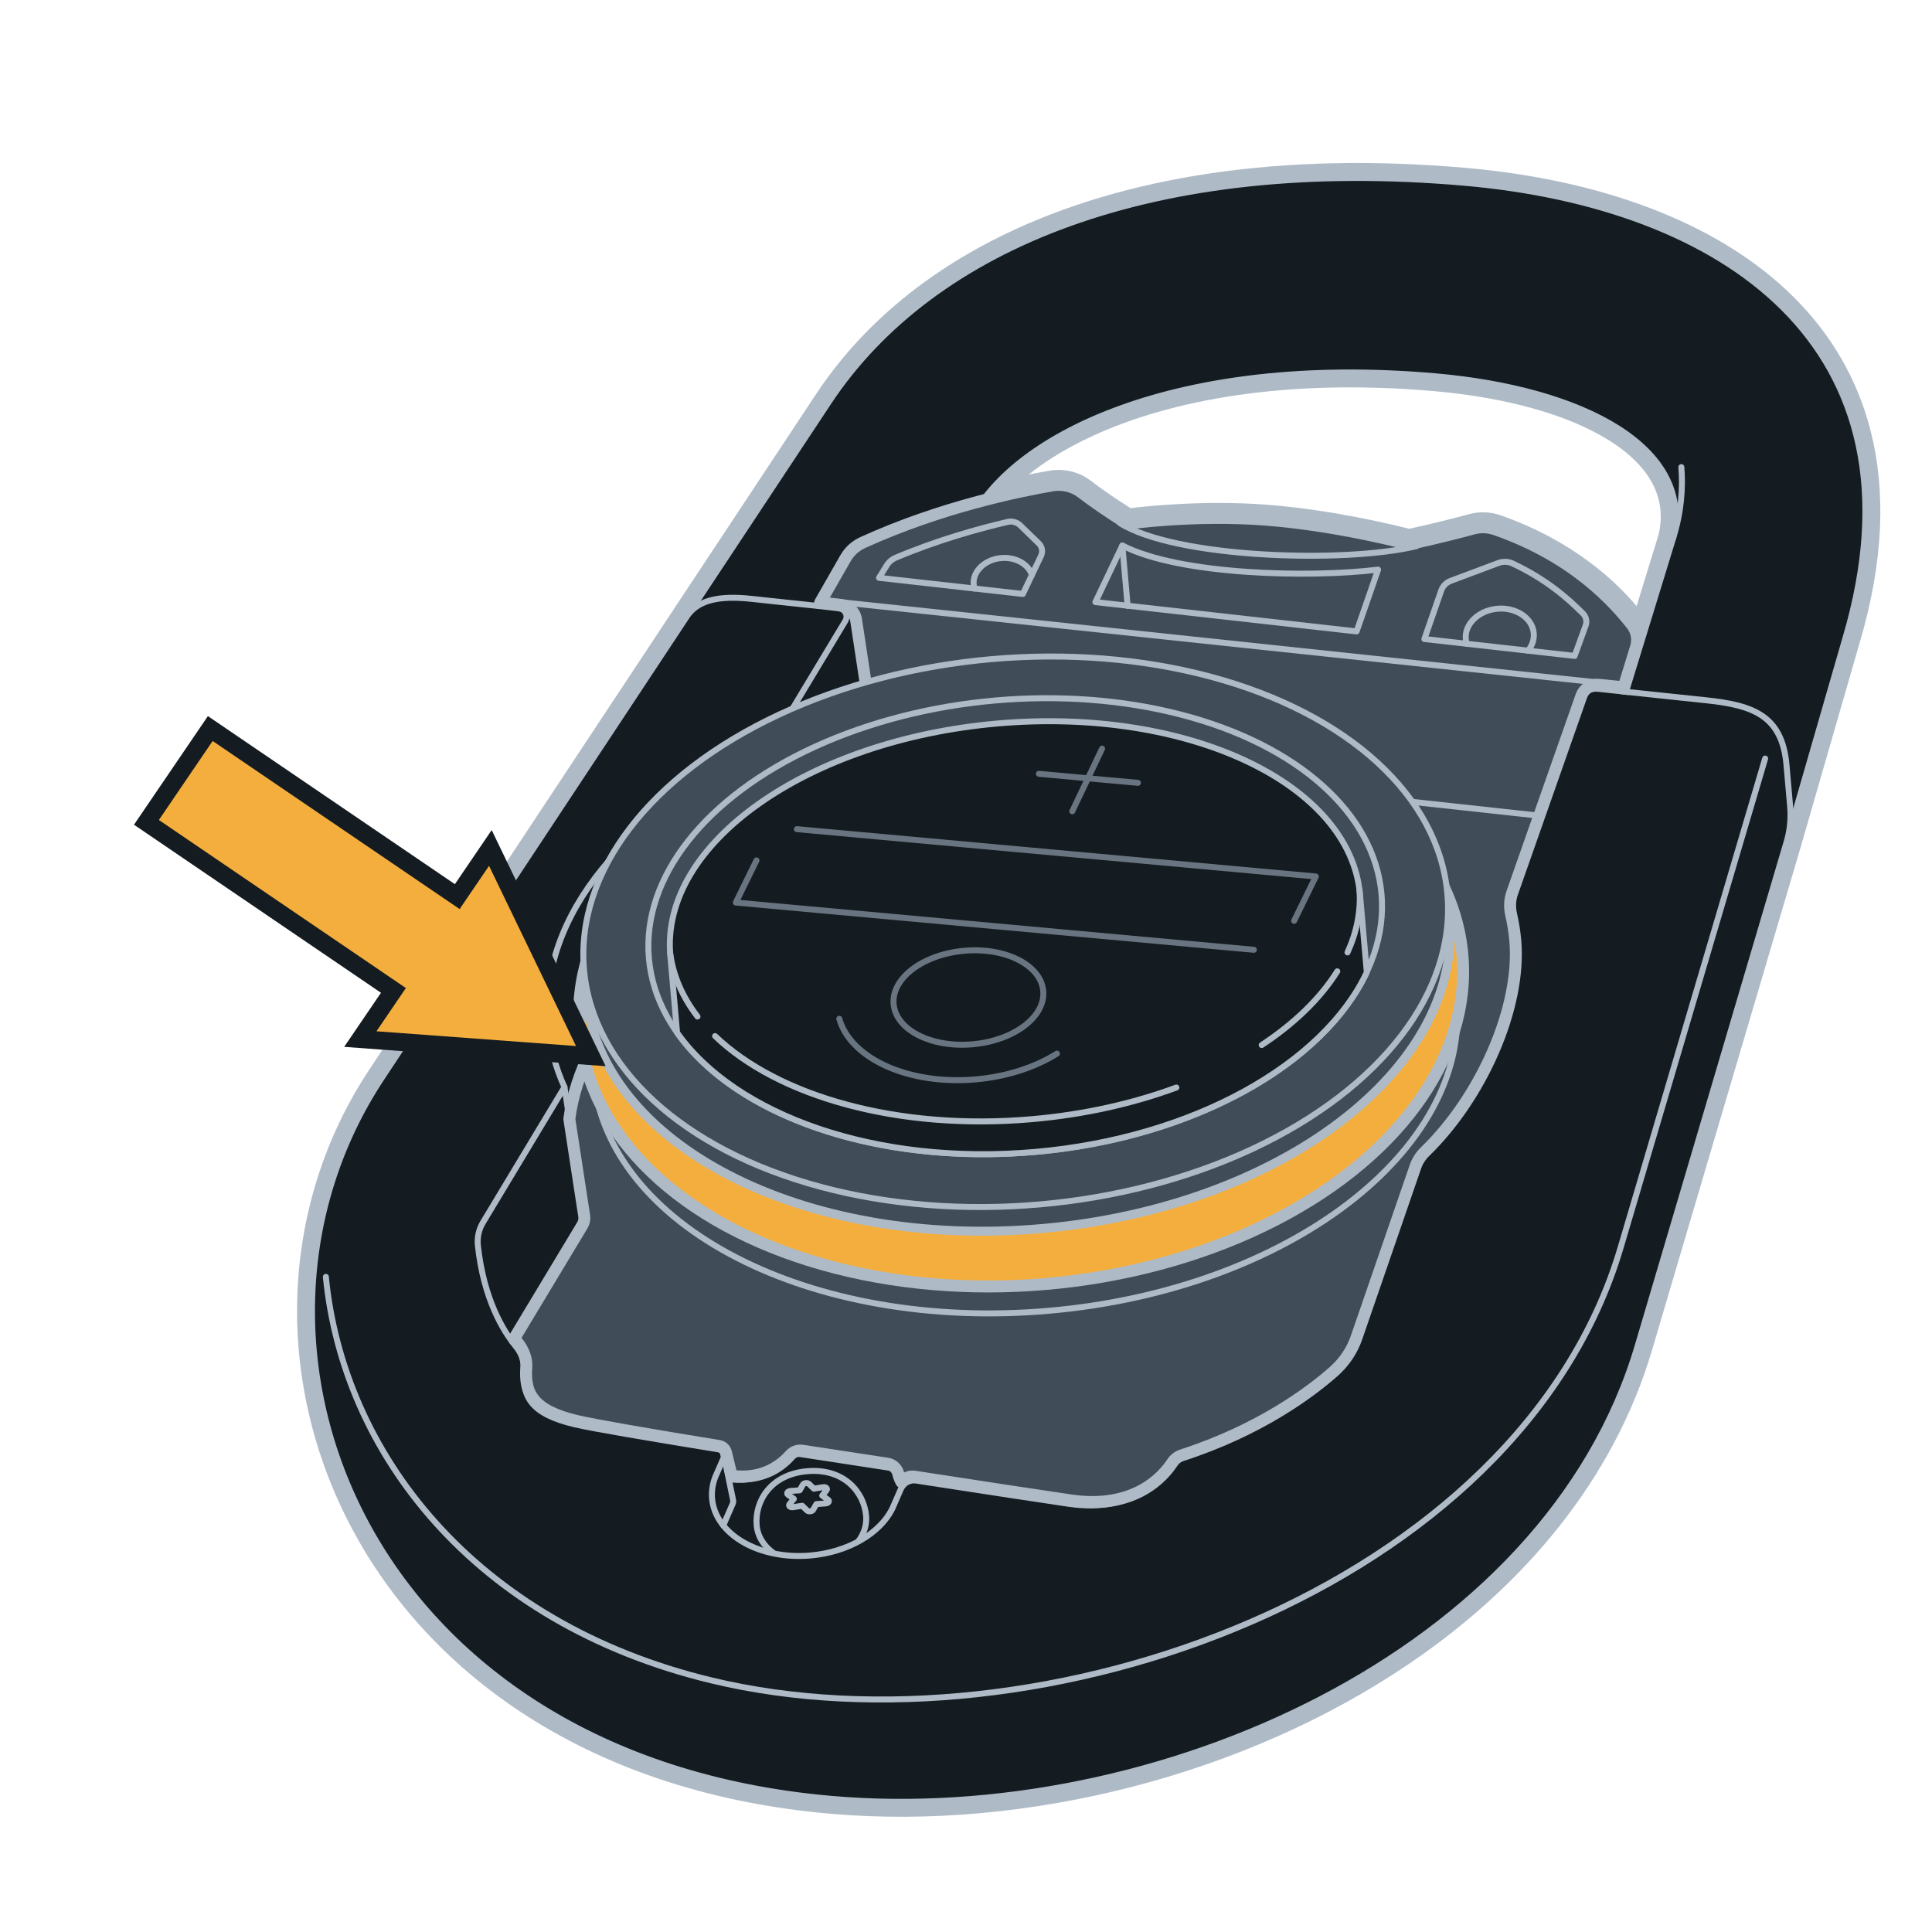 <?xml version="1.0" encoding="UTF-8"?><svg xmlns="http://www.w3.org/2000/svg" width="161.749" height="161.749" viewBox="0 0 161.749 161.749"><g id="uuid-811786c0-419e-41cd-915e-df9b4cf64fe2"><g><g id="uuid-acd6b806-4cd1-48f0-ae54-d31f8f923c7c"><path d="M141.027,45.369c.745-2.366,.884-4.521,.733-6.345m-12.778,28.273l-55.838-6.081m63.319-4.27l-2.581-.273c-.559-.059-1.103,.078-1.552,.362s-.807,.716-.993,1.246l-5.679,16.133c-.266,.757-.312,1.578-.127,2.361,.16,.677,.272,1.368,.333,2.07,.192,2.196-.246,4.75-1.198,7.341-1.279,3.48-3.449,6.928-6.081,9.528-.453,.448-.803,.996-1.014,1.601l-5.121,14.622c-.329,.935-.893,1.774-1.635,2.426-1.932,1.7-6.02,4.749-12.338,6.796-.557,.18-1.035,.546-1.355,1.038-.343,.528-1.144,1.529-2.6,2.188-1.136,.514-2.724,.844-4.901,.525-2.086-.306-7.001-1.052-12.76-1.944-.494-.077-.984,.018-1.4,.247s-.757,.59-.957,1.048c0,0-.734,1.679-.71,1.628-.35,.688-.955,1.353-1.785,1.914-1.107,.748-2.577,1.281-4.242,1.427-2.423,.212-4.551-.456-5.837-1.535-.798-.67-1.245-1.469-1.319-2.313-.041-.469,.033-.937,.204-1.366l.654-1.497c.151-.345,.171-.73,.063-1.083-.031-.101-.072-.199-.123-.292-.116-.212-.277-.392-.47-.528s-.415-.229-.654-.268l-.026-.004c-5.823-.944-10.504-1.741-11.906-2.071-1.884-.443-2.713-.991-3.094-1.51-.322-.438-.445-1.018-.377-1.949,.076-1.046-.341-2.01-.928-2.728-.921-1.126-2.485-3.608-2.952-7.909-.05-.462,.052-.925,.293-1.325l6.819-11.319c.17-.282,.19-.63,.054-.93-.701-1.542-1.139-3.162-1.286-4.847-.286-3.266,.546-6.498,2.335-9.553,2.926-4.997,8.406-9.499,15.607-12.75,.185-.084,.34-.221,.445-.395l6.357-10.552c.149-.248,.231-.526,.243-.806s-.046-.564-.174-.824-.318-.478-.548-.64-.499-.266-.787-.299m-21.702,43.882c.374-2.889,1.603-5.722,3.579-8.389,3.116-4.205,8.066-7.959,14.297-10.771,.185-.084,.34-.221,.445-.395l6.921-11.488c.121-.2,.167-.436,.132-.667l-1.544-10.126c-.083-.542-.342-1.023-.717-1.384s-.865-.601-1.41-.663l-1.744-.197m51.745,27.218c.357,4.159-1.195,8.264-4.29,11.945-5.63,6.698-16.268,11.85-28.944,12.959s-24.058-2.117-30.767-7.736c-3.687-3.088-5.927-6.86-6.298-11.017m9.125,1.389c-1.162-1.508-1.879-3.15-2.095-4.888m41.048,10.503c-3.535,1.306-7.538,2.215-11.82,2.59-6.55,.573-12.667-.201-17.602-1.941-3.368-1.188-6.154-2.814-8.158-4.739m50.551-5.231c-1.325,2.116-3.379,4.119-6.032,5.869m7.743-12.074c.107,1.599-.212,3.19-.919,4.74m-23.948,8.039c-1.657,1.041-3.869,1.79-6.365,2.009-3.397,.297-6.419-.466-8.332-1.784-1.084-.747-1.766-1.636-2.031-2.569m15.662-19.239l8.288,.756m-3.812-4.288l-2.497,5.247m16.2,11.028l-41.926-3.824,1.09-2.225m2.392-2.06l42.002,3.831-1.178,2.408m-61.176,14.514l1.645,10.789c.006,.039-.002,.079-.022,.112l-5.871,9.745m19.499,16.216c.049-.158,.029-.116,.414-.995,.085-.194,.189-.432,.318-.726,.151-.345,.171-.73,.086-.994l-.783-3.789m-.425,3.335c1.257,.123,2.322-.07,3.194-.412,1.184-.464,1.975-1.186,2.418-1.685,.013-.015,.029-.025,.047-.032s.038-.009,.058-.006c3.075,.476,5.425,.836,7.389,1.134,.023,.004,.045,.014,.062,.03s.029,.036,.034,.059c.066,.288,.18,.615,.371,.95m-9.37,4.307c-.328-.236-.577-.512-.743-.804-.14-.246-.224-.509-.248-.786-.066-.749,.151-1.554,.669-2.191,.248-.305,.569-.578,.974-.793,.438-.233,.988-.404,1.668-.464,1.271-.111,2.178,.24,2.783,.748,.643,.54,1.008,1.309,1.075,2.073,.042,.476-.099,.959-.422,1.407M146.821,63.224l-12.094,40.924c-3.405,11.527-12.098,20.709-23.126,27.074-15.726,9.076-36.002,12.302-51.81,8.489-10.033-2.42-17.693-7.276-22.962-13.335-5.01-5.762-7.873-12.629-8.552-19.575M93.218,44.633c1.59,1.011,4.069,1.703,6.797,2.158,6.184,1.033,14.405,.963,18.795-.09m4.939,6.905c-.05-.164-.052-.316-.02-.459,.038-.17,.13-.352,.29-.529,.302-.334,.813-.606,1.429-.66,.654-.057,1.212,.141,1.558,.431,.257,.215,.383,.465,.405,.711,.021,.24-.055,.499-.257,.749m-44.614-4.867c-.037-.121-.038-.23-.015-.333,.028-.123,.096-.262,.222-.402,.239-.265,.652-.488,1.158-.532,.465-.041,.869,.076,1.146,.26,.219,.145,.34,.316,.391,.471m48.645,7.718l-63.529-6.737m22.409-3.671l.443,5.06m43.713,.451c-.845-1.06-2.255-2.585-4.343-4.118-1.853-1.36-4.239-2.725-7.232-3.774-.797-.279-1.655-.313-2.473-.092-1.057,.286-2.942,.775-5.098,1.244-1.162-.3-6.39-1.59-11.844-2.016-5.27-.411-10.185,.12-11.543,.289-.472-.298-1.433-.917-2.383-1.59-.348-.247-.69-.498-1.004-.741-.627-.486-1.373-.779-2.148-.857h-.006c-.189-.02-.381-.026-.573-.018-.151,.006-.302,.02-.45,.042-.026,.004-.052,.008-.079,.012h-.005c-.706,.12-1.633,.29-2.726,.523,1.579-1.408,3.66-2.76,6.243-3.94,6.539-2.988,16.182-4.821,28.627-3.733,6.068,.531,11.312,1.989,14.785,4.175,1.977,1.244,3.316,2.683,3.962,4.256,.481,1.171,.601,2.467,.281,3.845l-1.993,6.492ZM43.776,143.147c6.803,4.482,15.417,7.556,25.781,8.454,16.23,1.407,34.55-3.152,48.403-12.6,9.485-6.469,16.927-15.266,20.118-26.066l12.459-42.158,.016-.055,.014-.05,4.905-16.999c1.982-6.712,2.167-12.544,.899-17.531-1.108-4.36-3.316-8.029-6.327-11.042-6.436-6.44-16.498-9.847-27.342-10.796-15.524-1.358-28.528,.736-38.426,5.513-6.774,3.269-12.093,7.795-15.748,13.321l-11.821,17.868-.03,.045-25.571,38.668c-3.678,5.561-5.649,11.887-5.946,18.321-.313,6.774,1.23,13.668,4.583,19.921,3.123,5.824,7.815,11.089,14.033,15.186Z" style="fill:none; stroke:#aebbc7; stroke-linecap:round; stroke-linejoin:round; stroke-width:.5px;"/><path d="M140.788,45.294c.734-2.332,.871-4.455,.723-6.25m-12.556,28.501l-55.838-6.081m63.32-4.27l-2.581-.273c-.502-.053-.989,.07-1.392,.325s-.724,.642-.891,1.118l-5.679,16.133c-.251,.712-.294,1.484-.12,2.221,.163,.689,.276,1.391,.339,2.105,.196,2.242-.252,4.834-1.213,7.449-1.291,3.512-3.48,6.993-6.14,9.62-.426,.421-.755,.937-.954,1.505l-5.121,14.622c-.343,.975-.931,1.85-1.706,2.531-1.952,1.717-6.068,4.786-12.426,6.846-.502,.163-.934,.493-1.222,.937-.36,.555-1.194,1.596-2.706,2.279-1.182,.535-2.819,.87-5.04,.544-2.087-.306-7.003-1.052-12.762-1.944-.438-.068-.873,.016-1.241,.219s-.671,.523-.849,.929c0,0-.734,1.679-.716,1.641-.373,.733-1.01,1.428-1.869,2.008-1.145,.773-2.656,1.319-4.36,1.469-2.475,.217-4.674-.463-6.019-1.592-.839-.704-1.326-1.56-1.407-2.483-.045-.511,.037-1.018,.224-1.488l.654-1.497c.127-.29,.143-.613,.053-.91-.026-.085-.06-.167-.103-.246-.097-.178-.233-.329-.395-.444s-.349-.192-.55-.225l-.026-.004c-5.818-.943-10.511-1.742-11.924-2.074-1.903-.447-2.804-1.014-3.239-1.605-.373-.508-.494-1.159-.425-2.116,.07-.968-.315-1.87-.872-2.552-.948-1.16-2.534-3.687-3.007-8.04-.056-.517,.058-1.034,.327-1.481l6.819-11.319c.127-.212,.143-.472,.04-.697-.712-1.567-1.158-3.215-1.308-4.929-.291-3.325,.557-6.608,2.368-9.701,2.96-5.055,8.488-9.587,15.72-12.851,.139-.063,.255-.166,.334-.297l6.357-10.552c.128-.212,.197-.449,.207-.688s-.039-.481-.148-.703-.271-.408-.467-.546-.426-.227-.672-.255m-21.922,43.602c.38-2.938,1.629-5.811,3.626-8.505,3.148-4.248,8.136-8.025,14.395-10.85,.139-.063,.255-.166,.334-.297l6.921-11.488c.09-.15,.125-.327,.099-.5l-1.544-10.126c-.074-.486-.307-.918-.643-1.241s-.776-.539-1.265-.594l-1.744-.197m52.022,26.948c.363,4.239-1.221,8.407-4.348,12.127-5.684,6.762-16.391,11.934-29.114,13.047s-24.177-2.121-30.949-7.794c-3.725-3.12-6.009-6.949-6.387-11.187m9.176,1.519c-1.186-1.539-1.923-3.222-2.145-5.01m41.383,10.706c-3.556,1.314-7.581,2.228-11.885,2.604-6.581,.576-12.735-.201-17.707-1.954-3.393-1.196-6.212-2.839-8.248-4.795m50.936-5.279c-1.348,2.153-3.431,4.18-6.106,5.945m7.855-12.299c.11,1.644-.218,3.277-.941,4.86m-24.042,8.147c-1.695,1.064-3.945,1.824-6.476,2.046-3.441,.301-6.524-.469-8.496-1.827-1.119-.771-1.845-1.704-2.13-2.706m15.925-19.556l8.288,.756m-3.609-3.932l-2.497,5.247m15.951,11.17l-42.287-3.857,1.25-2.551m2.639-2.199l42.363,3.864-1.338,2.734m-61.154,14.367l1.645,10.789c.015,.097-.005,.195-.055,.279l-5.871,9.745m19.046,16.013c.054-.175,.041-.148,.424-1.022,.085-.194,.189-.432,.318-.725,.127-.29,.143-.613,.07-.843l-.783-3.789m-.155,3.036c1.217,.119,2.242-.068,3.079-.396,1.137-.446,1.897-1.139,2.322-1.618,.041-.046,.093-.081,.15-.101s.119-.027,.181-.017c3.075,.476,5.425,.836,7.388,1.134,.074,.011,.141,.045,.194,.094s.091,.113,.108,.186c.061,.267,.167,.571,.344,.882m-9.734,4.633c-.353-.255-.628-.557-.814-.884-.157-.276-.253-.573-.28-.888-.071-.81,.162-1.68,.724-2.371,.269-.331,.616-.625,1.051-.856,.47-.25,1.053-.43,1.763-.492,1.331-.116,2.305,.251,2.966,.805,.697,.585,1.091,1.417,1.163,2.243,.048,.543-.115,1.084-.468,1.575M147.06,63.295l-12.094,40.924c-3.428,11.605-12.175,20.833-23.241,27.22-15.776,9.104-36.117,12.345-51.994,8.515-10.08-2.431-17.787-7.313-23.092-13.414-5.044-5.801-7.928-12.716-8.612-19.715M93.352,44.422c1.545,.982,3.983,1.668,6.704,2.122,6.162,1.029,14.347,.956,18.695-.086m4.758,7.221c-.062-.206-.066-.401-.025-.586,.049-.217,.164-.438,.349-.642,.348-.385,.918-.683,1.592-.742,.714-.062,1.339,.152,1.741,.489,.3,.252,.465,.559,.493,.881,.027,.313-.075,.634-.311,.927m-45.047-4.952c-.049-.163-.052-.316-.019-.46,.038-.17,.129-.347,.281-.515,.285-.315,.758-.564,1.322-.613,.517-.045,.978,.084,1.306,.3,.258,.171,.42,.385,.491,.602m48.381,8.044l-63.529-6.737m22.685-3.942l.443,5.06m43.561,1.007c-.78-1.038-2.256-2.739-4.588-4.451-1.835-1.347-4.199-2.699-7.167-3.74-.75-.263-1.556-.294-2.325-.086-1.069,.289-2.982,.786-5.168,1.26-1.027-.267-6.326-1.592-11.858-2.023-5.373-.419-10.374,.145-11.581,.298-.44-.277-1.461-.93-2.47-1.645-.35-.248-.696-.501-1.013-.747-.589-.457-1.291-.732-2.02-.805h-.006c-.178-.018-.358-.024-.538-.017-.142,.005-.284,.019-.423,.04l-.074,.012h-.005c-.886,.15-2.122,.38-3.599,.715,1.667-1.654,3.993-3.245,6.971-4.606,6.586-3.009,16.275-4.846,28.753-3.754,6.089,.533,11.377,1.997,14.896,4.212,2.005,1.262,3.388,2.736,4.06,4.372,.502,1.221,.624,2.571,.289,4.013l-2.135,6.953ZM43.913,142.938c6.765,4.457,15.339,7.519,25.665,8.414,16.174,1.402,34.436-3.143,48.241-12.557,9.449-6.444,16.848-15.198,20.019-25.931l12.459-42.158,.016-.054,.014-.05,4.905-17c1.972-6.678,2.152-12.463,.897-17.399-1.097-4.314-3.28-7.944-6.261-10.927-6.378-6.382-16.373-9.777-27.187-10.723-15.491-1.355-28.448,.737-38.296,5.489-6.738,3.252-12.021,7.75-15.648,13.233l-11.823,17.871-.028,.042-25.571,38.668c-3.653,5.522-5.61,11.804-5.905,18.195-.31,6.729,1.221,13.578,4.553,19.792,3.103,5.787,7.766,11.021,13.951,15.095Z" style="fill:none; stroke:#aebbc7; stroke-linecap:round; stroke-linejoin:round; stroke-width:.5px;"/><path d="M140.55,45.219c.724-2.299,.857-4.388,.712-6.154m-12.334,28.729l-55.838-6.081m63.32-4.27l-2.581-.273c-.444-.047-.875,.062-1.232,.287s-.64,.568-.789,.99l-5.679,16.133c-.235,.667-.275,1.39-.112,2.08,.165,.701,.281,1.415,.345,2.141,.2,2.289-.257,4.919-1.227,7.557-1.303,3.545-3.512,7.057-6.199,9.712-.4,.395-.708,.878-.894,1.41l-5.121,14.623c-.357,1.015-.97,1.926-1.776,2.636-1.971,1.734-6.117,4.824-12.514,6.896-.448,.145-.833,.44-1.09,.835-.377,.581-1.245,1.662-2.813,2.371-1.228,.555-2.914,.896-5.179,.564-2.088-.306-7.005-1.052-12.764-1.945-.382-.059-.761,.014-1.082,.191s-.585,.456-.74,.81c0,0-.734,1.68-.722,1.653-.396,.778-1.064,1.504-1.952,2.103-1.183,.799-2.736,1.358-4.478,1.51-2.528,.221-4.796-.47-6.202-1.65-.879-.737-1.408-1.651-1.495-2.653-.048-.553,.04-1.099,.244-1.609l.654-1.497c.103-.235,.116-.497,.043-.737-.021-.068-.049-.135-.084-.199-.079-.144-.189-.267-.32-.359s-.283-.156-.445-.182l-.026-.004c-5.813-.942-10.517-1.743-11.941-2.077-1.921-.452-2.895-1.036-3.383-1.701-.424-.577-.544-1.3-.473-2.282,.064-.89-.29-1.731-.817-2.375-.976-1.194-2.584-3.765-3.062-8.172-.062-.572,.065-1.143,.362-1.637l6.819-11.319c.085-.141,.095-.315,.027-.465-.723-1.592-1.177-3.267-1.329-5.011-.296-3.384,.568-6.718,2.401-9.849,2.994-5.113,8.57-9.674,15.833-12.953,.093-.042,.17-.111,.223-.198l6.357-10.552c.106-.175,.163-.371,.171-.569s-.032-.398-.123-.582-.225-.338-.387-.452-.353-.188-.556-.211m-22.142,43.321c.387-2.987,1.655-5.9,3.673-8.622,3.179-4.29,8.206-8.092,14.493-10.93,.093-.042,.17-.111,.223-.198l6.921-11.488c.06-.1,.084-.218,.066-.333l-1.544-10.126c-.066-.43-.272-.812-.569-1.099s-.687-.477-1.12-.526l-1.744-.197m52.299,26.678c.37,4.32-1.246,8.551-4.406,12.309-5.738,6.826-16.513,12.018-29.284,13.135-12.778,1.118-24.295-2.125-31.131-7.851-3.763-3.152-6.09-7.038-6.475-11.356m9.227,1.65c-1.21-1.57-1.966-3.294-2.195-5.132m41.718,10.91c-3.578,1.322-7.625,2.241-11.949,2.619-6.613,.579-12.802-.201-17.812-1.968-3.418-1.205-6.271-2.864-8.338-4.85m51.321-5.326c-1.372,2.191-3.483,4.242-6.18,6.021m7.967-12.525c.113,1.69-.225,3.364-.963,4.981m-24.137,8.255c-1.732,1.088-4.022,1.859-6.588,2.083-3.485,.305-6.63-.472-8.66-1.87-1.153-.794-1.924-1.772-2.229-2.844m16.189-19.873l8.288,.756m-3.406-3.576l-2.497,5.247m15.703,11.311l-42.649-3.89,1.41-2.877m2.886-2.338l42.725,3.897-1.497,3.06m-61.131,14.219l1.645,10.789c.024,.154-.008,.312-.088,.446l-5.871,9.745m18.593,15.81c.059-.191,.053-.179,.434-1.048,.085-.194,.189-.432,.317-.725,.103-.235,.116-.497,.054-.692l-.783-3.789m.114,2.736c1.176,.115,2.162-.066,2.963-.38,1.09-.427,1.82-1.092,2.227-1.551,.069-.078,.156-.136,.252-.171s.2-.045,.304-.029c3.075,.476,5.424,.835,7.387,1.134,.125,.019,.238,.075,.327,.158s.153,.191,.182,.314c.057,.247,.154,.527,.318,.814m-10.097,4.96c-.379-.274-.679-.601-.885-.963-.173-.305-.281-.638-.312-.989-.076-.871,.174-1.806,.779-2.55,.29-.357,.663-.673,1.128-.919,.502-.267,1.118-.455,1.858-.52,1.391-.122,2.432,.262,3.148,.863,.751,.63,1.174,1.524,1.252,2.412,.053,.61-.131,1.21-.514,1.743M147.3,63.365l-12.094,40.924c-3.452,11.684-12.252,20.957-23.356,27.365-15.826,9.133-36.232,12.388-52.177,8.542-10.127-2.443-17.881-7.35-23.222-13.493-5.078-5.839-7.983-12.804-8.672-19.854M93.486,44.211c1.501,.954,3.896,1.634,6.611,2.087,6.139,1.025,14.289,.95,18.596-.083m4.577,7.537c-.075-.248-.08-.487-.029-.713,.059-.264,.197-.523,.407-.755,.394-.435,1.024-.759,1.756-.823,.774-.068,1.467,.163,1.923,.546,.343,.288,.547,.654,.581,1.051,.034,.386-.095,.77-.366,1.106m-45.481-5.036c-.062-.205-.066-.402-.024-.587,.049-.218,.163-.433,.339-.628,.331-.366,.864-.64,1.485-.695,.57-.05,1.088,.091,1.465,.341,.298,.197,.5,.455,.591,.733m48.117,8.37l-63.529-6.737m22.96-4.212l.443,5.06m43.391,1.626c-.069-.141-.152-.277-.248-.406-.76-1.017-2.227-2.722-4.567-4.44-1.817-1.333-4.159-2.674-7.102-3.705-.703-.246-1.458-.275-2.178-.081-1.081,.292-3.023,.796-5.239,1.275-.858-.225-6.245-1.592-11.872-2.031-5.498-.429-10.602,.176-11.619,.309-.391-.245-1.481-.938-2.557-1.7-.352-.249-.701-.505-1.021-.754-.552-.428-1.209-.686-1.891-.754h-.006c-.167-.017-.335-.023-.503-.016-.132,.005-.265,.018-.396,.037l-.07,.011h-.004c-1.04,.176-2.566,.464-4.401,.902,1.718-1.899,4.268-3.732,7.627-5.267,6.633-3.031,16.367-4.87,28.879-3.776,6.11,.535,11.442,2.005,15.008,4.25,2.033,1.28,3.46,2.79,4.159,4.489,.522,1.271,.648,2.674,.297,4.181l-2.295,7.476ZM44.051,142.729c6.728,4.432,15.261,7.482,25.549,8.374,16.118,1.397,34.323-3.134,48.078-12.515,9.414-6.42,16.769-15.13,19.92-25.795l12.459-42.158,.015-.052,.014-.05,4.906-17.002c1.962-6.644,2.136-12.383,.894-17.266-1.085-4.267-3.244-7.858-6.196-10.811-6.319-6.323-16.247-9.707-27.032-10.651-15.459-1.353-28.368,.737-38.165,5.465-6.703,3.234-11.949,7.704-15.548,13.146l-11.825,17.873-.026,.039-25.571,38.668c-3.627,5.483-5.57,11.721-5.863,18.068-.308,6.683,1.213,13.487,4.524,19.662,3.084,5.75,7.718,10.953,13.868,15.005Z" style="fill:none; stroke:#aebbc7; stroke-linecap:round; stroke-linejoin:round; stroke-width:.5px;"/><path d="M140.311,45.144c.713-2.265,.844-4.322,.701-6.058m-12.112,28.957l-55.838-6.081m63.321-4.27l-2.581-.273c-.386-.041-.762,.054-1.073,.25s-.557,.495-.686,.861l-5.679,16.133c-.219,.623-.257,1.297-.105,1.94,.168,.712,.286,1.438,.35,2.177,.204,2.335-.263,5.003-1.241,7.665-1.315,3.578-3.543,7.122-6.258,9.803-.373,.368-.66,.819-.834,1.315l-5.121,14.623c-.371,1.055-1.008,2.002-1.847,2.741-1.991,1.751-6.166,4.861-12.602,6.946-.393,.127-.732,.386-.957,.733-.395,.608-1.295,1.728-2.92,2.463-1.275,.576-3.009,.922-5.318,.583-2.089-.306-7.007-1.053-12.766-1.945-.326-.051-.649,.012-.924,.163s-.499,.389-.631,.691c0,0-.734,1.68-.728,1.667-.419,.823-1.119,1.579-2.035,2.197-1.221,.824-2.815,1.396-4.596,1.552-2.58,.226-4.918-.477-6.384-1.707-.919-.771-1.489-1.742-1.584-2.822-.052-.595,.044-1.18,.264-1.731l.654-1.497c.079-.18,.089-.38,.033-.564-.016-.052-.037-.103-.064-.152-.06-.111-.144-.204-.245-.275s-.216-.119-.341-.139l-.026-.004c-5.808-.941-10.523-1.743-11.958-2.081-1.939-.456-2.985-1.059-3.527-1.796-.476-.647-.594-1.441-.521-2.448,.059-.812-.264-1.592-.761-2.199-1.004-1.227-2.633-3.844-3.117-8.303-.068-.626,.071-1.253,.396-1.793l6.819-11.319c.042-.071,.048-.157,.013-.232-.735-1.616-1.195-3.319-1.351-5.092-.301-3.443,.579-6.828,2.435-9.997,3.028-5.171,8.651-9.762,15.946-13.054,.046-.021,.085-.055,.111-.099l6.357-10.552c.084-.139,.129-.294,.136-.451s-.026-.315-.097-.461-.178-.267-.306-.358-.279-.149-.44-.167m-22.362,43.041c.393-3.037,1.682-5.988,3.72-8.739,3.211-4.333,8.276-8.158,14.591-11.009,.046-.021,.085-.055,.111-.099l6.921-11.488c.03-.05,.042-.109,.033-.167l-1.544-10.126c-.057-.375-.236-.707-.495-.956s-.598-.415-.975-.458l-1.744-.197m52.576,26.408c.377,4.4-1.272,8.695-4.463,12.492-5.791,6.889-16.636,12.102-29.453,13.224s-24.414-2.129-31.314-7.908c-3.802-3.185-6.171-7.127-6.564-11.526m9.278,1.78c-1.233-1.6-2.01-3.366-2.245-5.253m42.053,11.114c-3.6,1.33-7.669,2.253-12.014,2.633-6.644,.581-12.87-.201-17.917-1.981-3.443-1.214-6.329-2.89-8.428-4.906m51.706-5.374c-1.395,2.228-3.535,4.303-6.254,6.097m8.078-12.75c.117,1.736-.231,3.45-.985,5.101m-24.231,8.363c-1.769,1.111-4.098,1.893-6.699,2.121-3.529,.309-6.735-.475-8.823-1.913-1.188-.818-2.003-1.839-2.327-2.981m16.452-20.191l8.288,.756m-3.203-3.219l-2.497,5.247m15.454,11.453l-43.01-3.923,1.57-3.203m3.133-2.477l43.086,3.93-1.656,3.385m-61.109,14.072l1.645,10.789c.032,.212-.011,.429-.121,.613l-5.871,9.745m18.14,15.607c.064-.208,.065-.21,.444-1.074,.085-.194,.189-.432,.317-.725,.079-.18,.089-.38,.038-.542l-.783-3.789m.383,2.437c1.136,.111,2.082-.064,2.847-.364,1.043-.409,1.742-1.046,2.131-1.484,.098-.11,.22-.192,.354-.24s.281-.064,.427-.041c3.075,.476,5.424,.835,7.387,1.134,.176,.027,.334,.106,.459,.222s.215,.268,.255,.441c.052,.226,.141,.483,.292,.747m-10.461,5.286c-.405-.292-.731-.646-.956-1.042-.19-.335-.309-.702-.343-1.091-.082-.932,.186-1.932,.834-2.73,.311-.383,.711-.72,1.204-.982,.535-.284,1.183-.481,1.954-.548,1.451-.127,2.56,.273,3.331,.92,.805,.675,1.257,1.632,1.34,2.582,.059,.677-.147,1.336-.56,1.91M147.54,63.436l-12.094,40.924c-3.475,11.762-12.329,21.081-23.471,27.511-15.876,9.162-36.347,12.431-52.361,8.568-10.174-2.454-17.975-7.387-23.353-13.572-5.112-5.878-8.039-12.892-8.733-19.994M93.62,44c1.456,.926,3.81,1.599,6.519,2.051,6.116,1.021,14.231,.943,18.496-.079m4.396,7.852c-.088-.29-.094-.573-.034-.84,.07-.312,.231-.608,.466-.868,.439-.486,1.13-.835,1.92-.904,.834-.073,1.594,.174,2.106,.604,.386,.324,.628,.748,.67,1.22,.04,.459-.114,.906-.42,1.285m-45.915-5.12c-.075-.246-.08-.487-.029-.714,.059-.265,.196-.518,.398-.741,.376-.416,.969-.717,1.649-.776,.623-.054,1.197,.099,1.625,.381,.338,.223,.58,.524,.691,.864m47.853,8.696l-63.529-6.737m23.236-4.482l.443,5.06m43.138,2.51c-.047-.401-.197-.788-.445-1.119-.748-1.001-2.198-2.687-4.514-4.388-1.798-1.32-4.118-2.648-7.037-3.671-.655-.23-1.359-.257-2.03-.075-1.093,.295-3.064,.807-5.31,1.291-.626-.165-6.13-1.59-11.886-2.039-5.664-.442-10.908,.219-11.655,.319-.305-.191-1.484-.933-2.645-1.756-.354-.251-.706-.509-1.03-.76-.514-.399-1.126-.639-1.763-.703h-.007c-.155-.016-.312-.021-.469-.015-.123,.005-.247,.016-.369,.035l-.065,.01h-.004c-1.175,.199-2.974,.541-5.138,1.083,1.737-2.143,4.491-4.218,8.219-5.922,6.68-3.052,16.459-4.895,29.004-3.797,6.13,.536,11.506,2.014,15.119,4.287,2.061,1.297,3.533,2.843,4.257,4.605,.543,1.322,.671,2.778,.305,4.35l-2.538,8.266ZM44.188,142.521c6.69,4.407,15.182,7.445,25.433,8.333,16.063,1.393,34.209-3.124,47.916-12.472,9.378-6.396,16.691-15.062,19.821-25.659l12.459-42.158,.015-.051,.014-.05,4.906-17.003h0c1.953-6.611,2.12-12.303,.892-17.134-1.073-4.221-3.209-7.773-6.13-10.696-6.261-6.265-16.122-9.638-26.877-10.579-15.427-1.35-28.288,.738-38.035,5.441-6.667,3.217-11.877,7.659-15.448,13.059l-11.827,17.876h0l-.024,.036-25.571,38.668c-3.601,5.444-5.531,11.638-5.822,17.942-.306,6.638,1.205,13.397,4.495,19.532,3.064,5.714,7.669,10.885,13.785,14.914Z" style="fill:none; stroke:#aebbc7; stroke-linecap:round; stroke-linejoin:round; stroke-width:.5px;"/></g><g><path d="M122.614,15.301c21.449,1.877,39.177,13.444,31.898,38.089l-4.935,17.104-16.766-1.773,7.261-23.651c1.783-7.63-7.596-12.488-19.898-13.565-21.72-1.9-35.224,4.984-38.762,11.807l-6.223,11.321-18.395-1.949,12.566-18.993c8.726-13.194,27.33-20.657,53.253-18.389Z" style="fill:#141b21; stroke:#aebbc7; stroke-linecap:round; stroke-linejoin:round; stroke-width:.5px;"/><path d="M140.073,45.069c.702-2.231,.831-4.255,.691-5.963" style="fill:none; stroke:#aebbc7; stroke-linecap:round; stroke-linejoin:round; stroke-width:.5px;"/><path d="M64.114,50.267l4.39,.466,2.29-4.007c.33-.577,.829-1.031,1.433-1.307,6.501-2.968,13.036-4.301,15.883-4.781,.877-.148,1.778,.078,2.481,.624,1.576,1.222,3.773,2.579,3.773,2.579,0,0,5.601-.805,11.691-.33s11.899,2.047,11.899,2.047c2.275-.489,4.276-1.008,5.381-1.307,.622-.168,1.274-.143,1.882,.07,6.621,2.321,10.126,6.222,11.433,7.972,.393,.527,.513,1.212,.32,1.841l-1.152,3.752,7.031,.743c3.891,.412,6.355,1.258,6.718,5.41l.306,3.498c.087,.996-.014,2-.297,2.959l-12.459,42.158c-7.657,25.921-40.519,40.29-67.475,37.953-39.1-3.389-52.384-38.142-37.703-60.335l25.571-38.668c1.399-2.114,4.767-1.531,6.603-1.336Z" style="fill:#141b21; stroke:#aebbc7; stroke-linecap:round; stroke-linejoin:round; stroke-width:.5px;"/><path d="M60.779,121.601c-.069-.282-.301-.496-.588-.543-5.762-.932-10.45-1.751-11.893-2.089-3.692-.871-4.397-2.31-4.237-4.507,.053-.732-.253-1.447-.701-2.031-.09-.117-.192-.245-.306-.382l5.697-9.463c.146-.243,.201-.507,.16-.776l-1.245-8.122v-.011c1.043-7.947,8.09-15.249,18.458-19.931l7.076-11.772-1.534-10.121c-.097-.64-.612-1.136-1.254-1.209l-1.746-.2,2.13-3.722c.331-.578,.833-1.023,1.433-1.296,6.505-2.968,13.039-4.301,15.884-4.789,.873-.15,1.779,.085,2.476,.625,1.585,1.226,3.773,2.58,3.773,2.58,0,0,5.602-.808,11.693-.329,6.09,.479,11.901,2.051,11.901,2.051,2.276-.495,4.277-1.011,5.388-1.313,.622-.169,1.268-.135,1.871,.075,6.638,2.318,10.001,6.197,11.395,7.962,.42,.533,.559,1.239,.359,1.89l-1.036,3.365-2.042-.208c-.667-.068-1.28,.317-1.498,.938l-5.789,16.48c-.202,.574-.229,1.201-.093,1.793,.166,.725,.287,1.464,.352,2.209,.489,5.585-2.835,13.084-7.561,17.67-.347,.336-.632,.769-.791,1.229l-4.941,14.331c-.382,1.107-1.047,2.08-1.922,2.851-2.006,1.767-6.211,4.898-12.69,6.999-.342,.111-.626,.331-.82,.629-.742,1.134-3.135,3.935-8.49,3.153-2.089-.307-7.296-1.091-13.074-1.988-.413-.064-.829,.105-1.079,.44l-.013,.017-.012-.01c-.135-.238-.212-.47-.263-.671-.096-.446-.466-.795-.917-.863-1.958-.295-4.042-.617-7.118-1.087-.369-.056-.752,.08-1.003,.361-.663,.74-2.186,2.106-4.913,1.742l-.478-1.958Z" style="fill:#404d59; stroke:#aebbc7; stroke-linecap:round; stroke-linejoin:round;"/><line x1="128.874" y1="68.291" x2="73.036" y2="62.21" style="fill:none; stroke:#aebbc7; stroke-linecap:round; stroke-linejoin:round; stroke-width:.5px;"/><path d="M136.358,57.94l-2.581-.273c-.658-.07-1.277,.322-1.497,.946l-5.679,16.133c-.203,.578-.238,1.203-.097,1.8,.171,.724,.29,1.462,.356,2.212,.489,5.584-2.791,12.945-7.573,17.668-.346,.342-.612,.76-.773,1.22l-5.121,14.624c-.385,1.095-1.046,2.078-1.918,2.845-2.01,1.769-6.214,4.898-12.69,6.996-.339,.11-.63,.333-.824,.632-.735,1.133-3.134,3.941-8.484,3.157-2.09-.306-7.009-1.053-12.768-1.945-.54-.084-1.069,.206-1.288,.707l-.734,1.68c-1.03,2.025-3.648,3.606-6.832,3.885-4.288,.375-7.976-1.755-8.239-4.757-.056-.636,.047-1.261,.284-1.853l.654-1.497c.054-.125,.062-.263,.023-.391-.011-.036-.026-.072-.044-.106-.084-.153-.233-.259-.406-.287h0l-.026-.004c-5.803-.941-10.53-1.744-11.975-2.084-3.69-.868-4.399-2.306-4.24-4.505,.053-.734-.239-1.453-.705-2.023-1.031-1.261-2.682-3.922-3.172-8.434-.074-.681,.077-1.362,.431-1.949l6.819-11.319c-.746-1.641-1.214-3.371-1.372-5.174-.806-9.211,6.707-17.966,18.527-23.301l6.357-10.552c.123-.205,.134-.458,.028-.672s-.313-.36-.55-.387" style="fill:none; stroke:#aebbc7; stroke-linecap:round; stroke-linejoin:round; stroke-width:.5px;"/><path d="M47.667,93.69c1.028-7.946,8.084-15.261,18.456-19.943l6.921-11.488-1.544-10.126c-.097-.638-.61-1.131-1.251-1.203l-1.744-.197" style="fill:none; stroke:#aebbc7; stroke-linecap:round; stroke-linejoin:round; stroke-width:.5px;"/><g><path d="M121.783,81.733l.177,2.02c1.103,12.603-14.185,24.24-34.144,25.986-19.969,1.747-37.046-7.058-38.148-19.661l-.177-2.02,.088-.008c.245-11.991,15.08-22.736,34.204-24.409,19.113-1.672,35.589,6.334,37.912,18.1l.088-.008Z" style="fill:#404d59; stroke:#aebbc7; stroke-linecap:round; stroke-linejoin:round; stroke-width:.5px;"/><ellipse cx="85.486" cy="83.167" rx="37.087" ry="24.418" transform="translate(-6.923 7.767) rotate(-5)" style="fill:#f4ae3d; stroke:#aebbc7; stroke-linecap:round; stroke-linejoin:round;"/><path d="M121.181,74.851l.177,2.02c1.103,12.603-14.185,24.24-34.144,25.986-19.969,1.747-37.046-7.058-38.148-19.661l-.177-2.02,.088-.008c.245-11.991,15.08-22.736,34.204-24.409,19.113-1.672,35.589,6.334,37.912,18.1l.088-.008Z" style="fill:#404d59; stroke:#aebbc7; stroke-linecap:round; stroke-linejoin:round; stroke-width:.5px;"/><path d="M121.357,76.871c1.103,12.603-14.185,24.24-34.144,25.986-19.969,1.747-37.046-7.058-38.148-19.661" style="fill:none; stroke:#aebbc7; stroke-linecap:round; stroke-linejoin:round; stroke-width:.75px;"/><ellipse cx="85.035" cy="78.009" rx="36.28" ry="22.915" transform="translate(-6.475 7.708) rotate(-5)" style="fill:#404d59; stroke:#aebbc7; stroke-linecap:round; stroke-linejoin:round; stroke-width:.5px;"/><ellipse cx="84.994" cy="77.542" rx="30.785" ry="18.971" transform="translate(-6.435 7.703) rotate(-5)" style="fill:#404d59; stroke:#aebbc7; stroke-linecap:round; stroke-linejoin:round; stroke-width:.5px;"/><g><path d="M113.862,74.902l.569,6.499c-3.615,7.672-14.487,13.876-27.778,15.039-13.302,1.164-25.086-3.058-29.967-9.987l-.569-6.499c-.814-9.308,11.444-17.987,27.398-19.383,15.943-1.395,29.533,5.022,30.347,14.33Z" style="fill:#141b21; stroke:#aebbc7; stroke-linecap:round; stroke-linejoin:round; stroke-width:.5px;"/><path d="M58.395,85.107c-1.257-1.631-2.054-3.438-2.295-5.375" style="fill:none; stroke:#aebbc7; stroke-linecap:round; stroke-linejoin:round; stroke-width:.5px;"/><path d="M98.487,91.049c-3.622,1.338-7.712,2.266-12.079,2.648-11.228,.982-21.287-1.908-26.54-6.955" style="fill:none; stroke:#aebbc7; stroke-linecap:round; stroke-linejoin:round; stroke-width:.5px;"/><path d="M111.959,81.32c-1.418,2.265-3.587,4.364-6.329,6.173" style="fill:none; stroke:#aebbc7; stroke-linecap:round; stroke-linejoin:round; stroke-width:.5px;"/><path d="M113.821,74.517c.12,1.781-.238,3.537-1.007,5.222" style="fill:none; stroke:#aebbc7; stroke-linecap:round; stroke-linejoin:round; stroke-width:.5px;"/><ellipse cx="81.078" cy="83.514" rx="6.287" ry="3.93" transform="translate(-6.97 7.384) rotate(-5)" style="fill:none; stroke:#687581; stroke-linecap:round; stroke-linejoin:round; stroke-width:.5px;"/><path d="M88.488,88.209c-1.806,1.134-4.174,1.927-6.81,2.158-5.608,.491-10.463-1.737-11.413-5.075" style="fill:none; stroke:#687581; stroke-linecap:round; stroke-linejoin:round; stroke-width:.5px;"/><line x1="86.98" y1="64.784" x2="95.268" y2="65.54" style="fill:none; stroke:#687581; stroke-linecap:round; stroke-linejoin:round; stroke-width:.5px;"/><line x1="92.268" y1="62.677" x2="89.77" y2="67.924" style="fill:none; stroke:#687581; stroke-linecap:round; stroke-linejoin:round; stroke-width:.5px;"/><polyline points="104.976 79.518 61.604 75.562 63.334 72.033" style="fill:none; stroke:#687581; stroke-linecap:round; stroke-linejoin:round; stroke-width:.5px;"/><polyline points="66.714 69.417 110.161 73.38 108.345 77.092" style="fill:none; stroke:#687581; stroke-linecap:round; stroke-linejoin:round; stroke-width:.5px;"/></g></g><path d="M47.259,91.016l1.645,10.789c.041,.27-.013,.545-.154,.779l-5.871,9.745" style="fill:none; stroke:#aebbc7; stroke-linecap:round; stroke-linejoin:round; stroke-width:.5px;"/><path d="M60.567,127.732c.085-.275,.078-.239,.771-1.825,.054-.125,.062-.263,.023-.391l-.783-3.789" style="fill:none; stroke:#aebbc7; stroke-linecap:round; stroke-linejoin:round; stroke-width:.5px;"/><path d="M61.23,123.864c2.591,.254,4.124-1.041,4.767-1.766,.252-.284,.631-.42,1.007-.362,3.074,.476,5.423,.835,7.386,1.134,.453,.069,.818,.408,.92,.854,.047,.205,.128,.439,.265,.679" style="fill:none; stroke:#aebbc7; stroke-linecap:round; stroke-linejoin:round; stroke-width:.5px;"/><g><path d="M64.751,130.016c-.796-.574-1.321-1.383-1.402-2.314-.174-1.986,1.137-4.261,4.219-4.531,3.082-.27,4.768,1.744,4.942,3.73,.065,.744-.163,1.461-.606,2.078" style="fill:none; stroke:#aebbc7; stroke-linecap:round; stroke-linejoin:round; stroke-width:.5px;"/><path d="M67.221,124.296c.038-.067,.13-.117,.239-.129s.213,.015,.271,.07l.409,.395,.763-.122c.107-.017,.215,.005,.279,.058s.071,.126,.02,.19l-.365,.452,.494,.352c.069,.049,.085,.122,.04,.187s-.142,.112-.251,.119l-.774,.057-.269,.474c-.038,.067-.13,.117-.239,.129s-.213-.015-.271-.07l-.409-.395-.763,.122c-.107,.017-.215-.005-.279-.058s-.071-.126-.02-.19l.365-.452-.494-.352c-.069-.049-.085-.122-.04-.187s.142-.112,.251-.119l.774-.057,.269-.474Z" style="fill:none; stroke:#aebbc7; stroke-linecap:round; stroke-linejoin:round; stroke-width:.5px;"/></g><path d="M147.78,63.507l-12.094,40.924c-8.481,28.707-48.758,42.854-76.13,36.252-19.935-4.809-30.841-19.102-32.275-33.784" style="fill:none; stroke:#aebbc7; stroke-linecap:round; stroke-linejoin:round; stroke-width:.5px;"/><path d="M91.708,50.409l21.869,2.454,1.797-5.174c-5.646,.695-16.608,.467-21.41-2.019l-2.256,4.739Z" style="fill:none; stroke:#aebbc7; stroke-linecap:round; stroke-linejoin:round; stroke-width:.5px;"/><path d="M93.754,43.789c4.596,2.921,18.726,3.401,24.822,1.94" style="fill:none; stroke:#aebbc7; stroke-linecap:round; stroke-linejoin:round; stroke-width:.5px;"/><path d="M119.251,53.5l1.408-4.055c.131-.376,.422-.674,.795-.814l3.991-1.496c.393-.147,.829-.13,1.209,.049,2.804,1.319,4.599,2.901,5.873,4.179,.264,.264,.351,.658,.224,1.009l-.922,2.542-12.577-1.414Z" style="fill:none; stroke:#aebbc7; stroke-linecap:round; stroke-linejoin:round; stroke-width:.5px;"/><path d="M73.595,48.376l12.041,1.351,1.521-3.196c.166-.349,.091-.766-.186-1.035l-1.552-1.509c-.278-.27-.675-.38-1.053-.293-2.556,.594-5.937,1.546-9.369,2.996-.315,.133-.581,.36-.761,.65l-.642,1.035Z" style="fill:none; stroke:#aebbc7; stroke-linecap:round; stroke-linejoin:round; stroke-width:.5px;"/><path d="M122.792,53.897c-.435-1.433,.874-2.786,2.569-2.934,1.571-.137,2.935,.781,3.046,2.051,.047,.532-.134,1.041-.475,1.464" style="fill:none; stroke:#aebbc7; stroke-linecap:round; stroke-linejoin:round; stroke-width:.5px;"/><path d="M81.583,49.273c-.378-1.246,.76-2.424,2.235-2.553,1.21-.106,2.279,.508,2.575,1.417" style="fill:none; stroke:#aebbc7; stroke-linecap:round; stroke-linejoin:round; stroke-width:.5px;"/><line x1="133.982" y1="57.159" x2="70.453" y2="50.422" style="fill:none; stroke:#aebbc7; stroke-linecap:round; stroke-linejoin:round; stroke-width:.5px;"/><line x1="93.964" y1="45.669" x2="94.407" y2="50.729" style="fill:none; stroke:#aebbc7; stroke-linecap:round; stroke-linejoin:round; stroke-width:.5px;"/></g></g></g><g id="uuid-55919f5c-5cbd-4c2d-a81c-76ad9bba99c4"><g><g><g><rect x="22.905" y="59.336" width="7.999" height="27.463" transform="translate(-48.64 54.207) rotate(-55.767)" style="fill:none; stroke:#141b21; stroke-width:3px;"/><polygon points="40.943 72.488 48.225 87.575 31.518 86.339 40.943 72.488" style="fill:none; stroke:#141b21; stroke-width:3px;"/></g><line x1="48.225" y1="87.575" x2="15.552" y2="65.343" style="fill:none; stroke:#141b21; stroke-width:3px;"/></g><g><line x1="38.257" y1="80.793" x2="15.552" y2="65.343" style="fill:none; stroke:#f4ae3d; stroke-width:8px;"/><polygon points="40.943 72.488 48.225 87.575 31.518 86.339 40.943 72.488" style="fill:#f4ae3d;"/></g></g></g></svg>